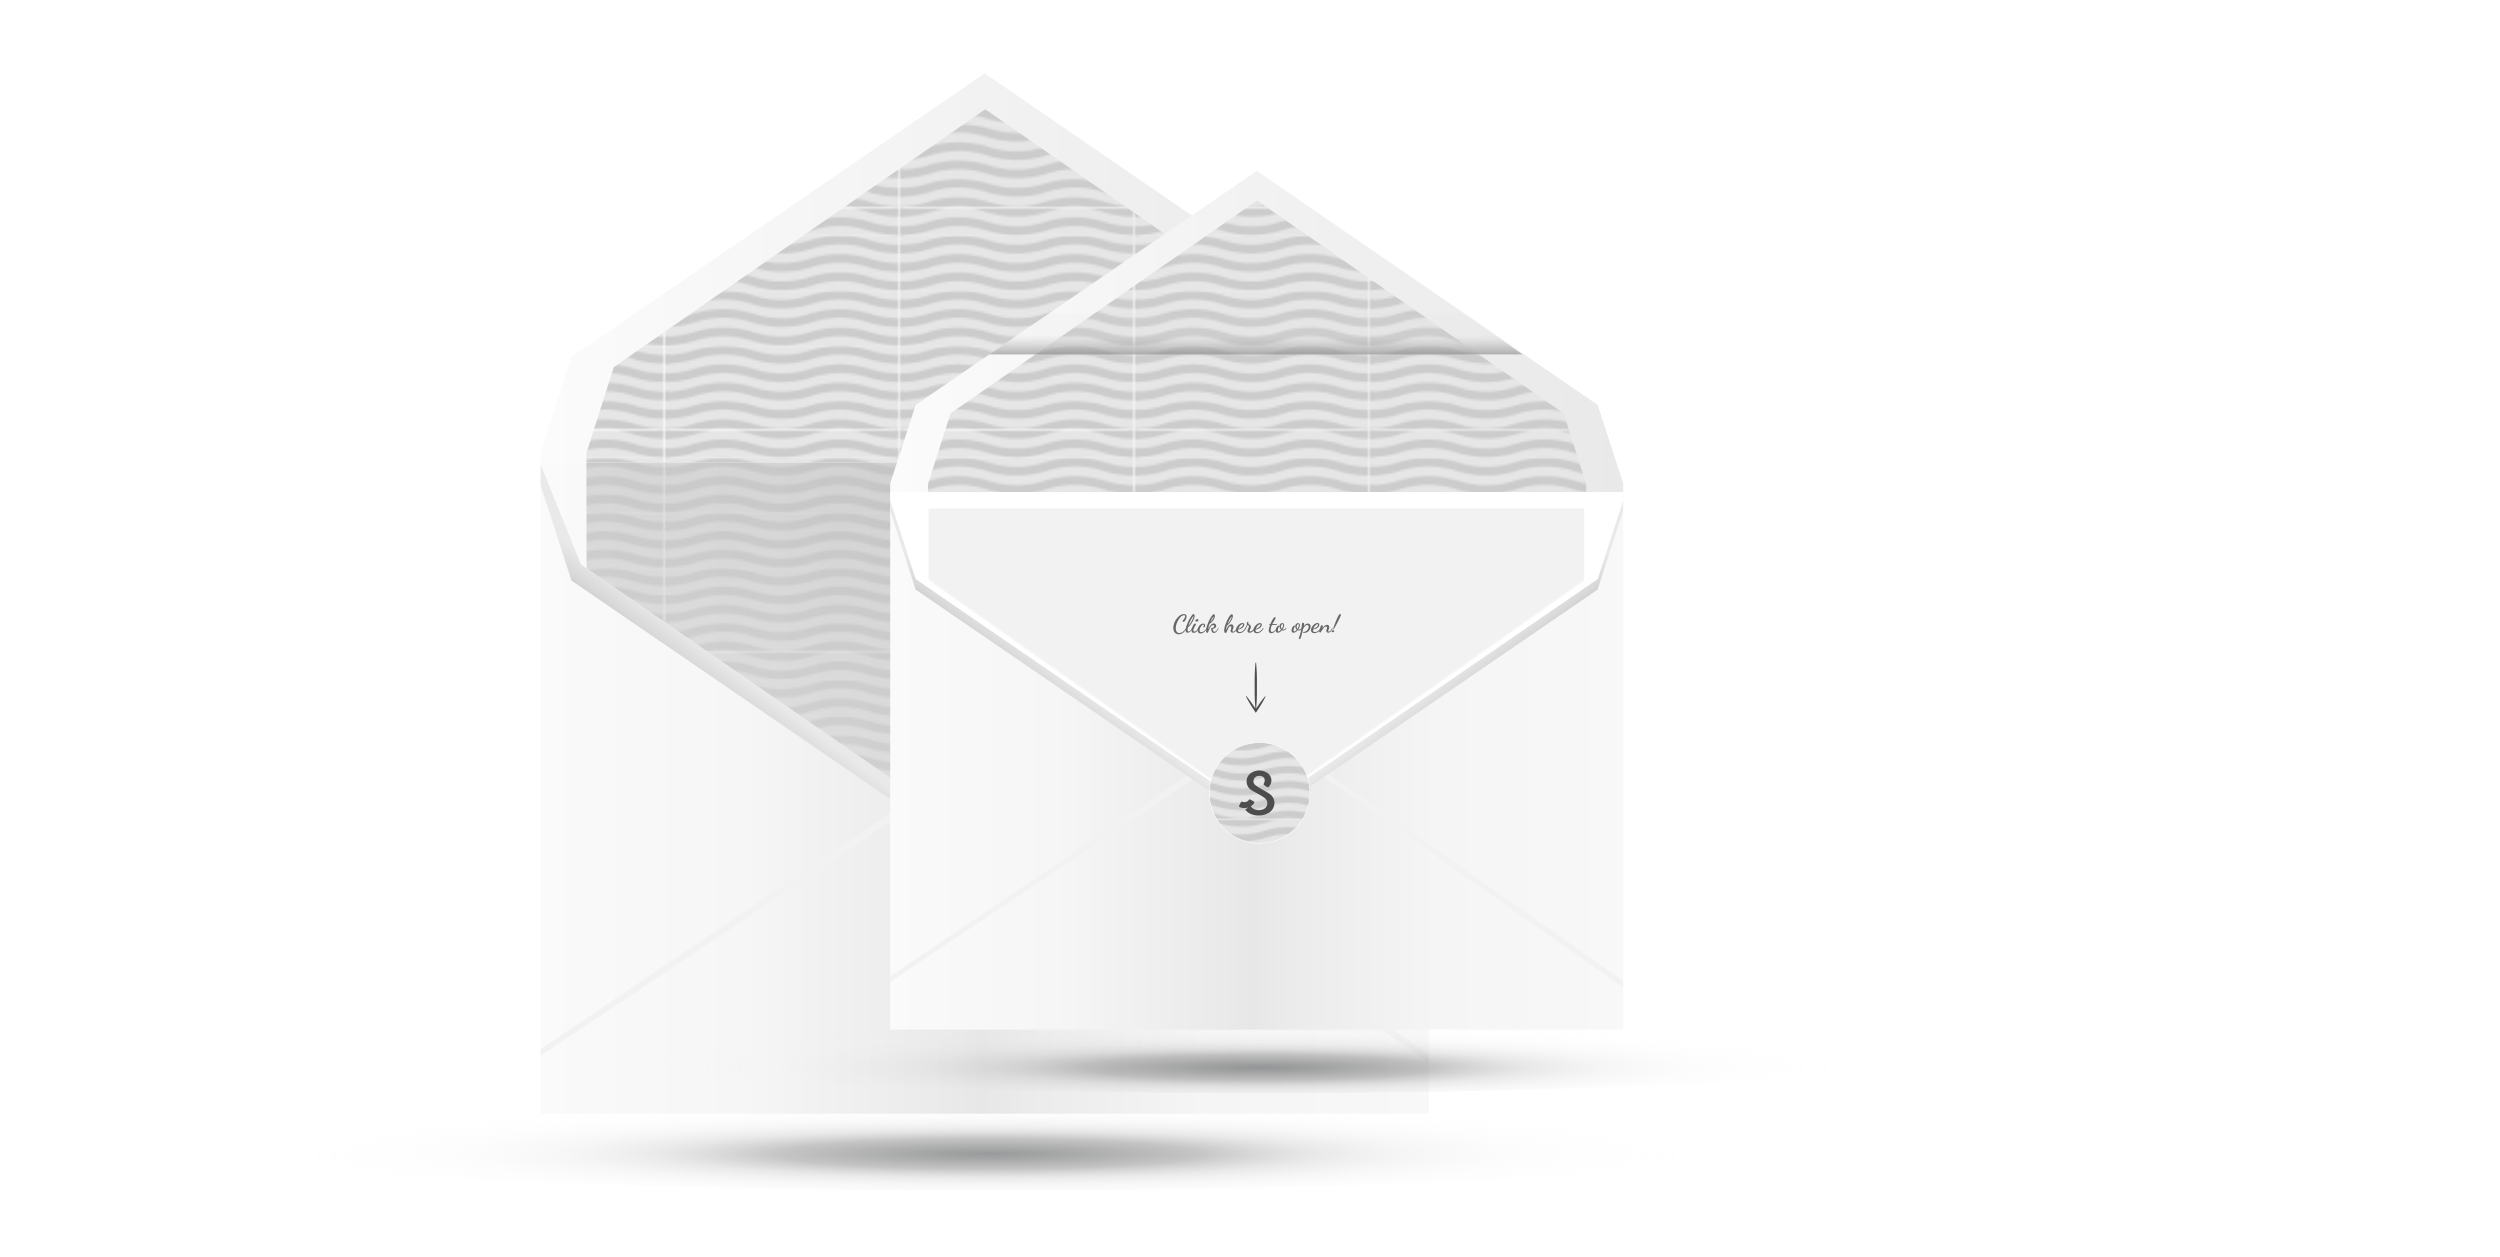 <svg xmlns="http://www.w3.org/2000/svg" xmlns:xlink="http://www.w3.org/1999/xlink" viewBox="0 0 1440 724">
    <defs>
        <filter id="drop-shadow-filter" x="-20%" y="-20%" width="140%" height="140%" filterUnits="objectBoundingBox"
                primitiveUnits="userSpaceOnUse" color-interpolation-filters="linearRGB">
            <feDropShadow id="filter-drop" stdDeviation="10 5" in="SourceGraphic" dx="0" dy="4" flood-color="#1F3646"
                          flood-opacity="0.1"
                          x="0%"
                          y="0%" width="100%" height="100%" result="dropShadow2"/>
        </filter>
        <clipPath id="clip-path">
            <rect width="109.13" height="103.21" fill="none"/>
        </clipPath>
        <radialGradient id="radial-gradient" cx="130.02" cy="4047.41" r="71.08"
                        gradientTransform="translate(-419.72 -1601.95) scale(7.61 0.56)" gradientUnits="userSpaceOnUse">
            <stop offset="0" stop-color="#131517"/>
            <stop offset="0.07" stop-color="#2e3031"/>
            <stop offset="0.21" stop-color="#737374"/>
            <stop offset="0.23" stop-color="#7d7d7d"/>
            <stop offset="0.26" stop-color="#8a8a8a" stop-opacity="0.9"/>
            <stop offset="0.35" stop-color="#aeaeae" stop-opacity="0.62"/>
            <stop offset="0.45" stop-color="#ccc" stop-opacity="0.4"/>
            <stop offset="0.56" stop-color="#e2e2e2" stop-opacity="0.22"/>
            <stop offset="0.68" stop-color="#f3f3f3" stop-opacity="0.1"/>
            <stop offset="0.81" stop-color="#fcfcfc" stop-opacity="0.02"/>
            <stop offset="1" stop-color="#fff" stop-opacity="0"/>
        </radialGradient>
        <linearGradient id="linear-gradient" x1="-0.24" y1="723.96" x2="0.68" y2="723.96"
                        gradientTransform="translate(443.36 -402521.2) scale(556.63)" gradientUnits="userSpaceOnUse">
            <stop offset="0" stop-color="#fafafa"/>
            <stop offset="0.23" stop-color="#f6f6f6"/>
            <stop offset="0.46" stop-color="#eaeaea"/>
            <stop offset="0.5" stop-color="#e7e7e7"/>
            <stop offset="0.55" stop-color="#ebebeb"/>
            <stop offset="0.75" stop-color="#f5f5f5"/>
            <stop offset="1" stop-color="#f8f8f8"/>
        </linearGradient>
        <linearGradient id="linear-gradient-2" x1="311.42" y1="154.29" x2="822.98" y2="154.29"
                        gradientUnits="userSpaceOnUse">
            <stop offset="0" stop-color="#fbfbfb"/>
            <stop offset="1" stop-color="#e9e9e9"/>
        </linearGradient>
        <pattern id="Unnamed_Pattern_2" data-name="Unnamed Pattern 2" width="109.12" height="103.21"
                 patternTransform="matrix(1.23, 0, 0, -1.23, 2412.7, 21097.93)" patternUnits="userSpaceOnUse"
                 viewBox="0 0 109.13 103.22">
            <rect width="109.13" height="103.21" fill="none"/>
            <g clip-path="url(#clip-path)">
                <path d="M218.25,6.71a46.64,46.64,0,0,0-13.64,2.13A46.7,46.7,0,0,1,191,11a46.7,46.7,0,0,1-13.64-2.13,44.74,44.74,0,0,0-27.28,0A46.7,46.7,0,0,1,136.41,11a46.64,46.64,0,0,1-13.64-2.13,46.77,46.77,0,0,0-13.64-2.13"
                      fill="none" stroke="#ccc" stroke-linecap="square" stroke-width="4"/>
                <path d="M218.25-1.89A46.64,46.64,0,0,0,204.61.24,46.7,46.7,0,0,1,191,2.37,46.7,46.7,0,0,1,177.33.24a44.74,44.74,0,0,0-27.28,0,46.7,46.7,0,0,1-13.64,2.13A46.64,46.64,0,0,1,122.77.24a46.77,46.77,0,0,0-13.64-2.13"
                      fill="none" stroke="#ccc" stroke-linecap="square" stroke-width="4"/>
                <rect y="-12.9" width="109.13" height="25.8" fill="#e6e6e6"/>
                <path d="M109.13,6.71A46.79,46.79,0,0,0,95.48,8.84,46.64,46.64,0,0,1,81.84,11,46.7,46.7,0,0,1,68.2,8.84,46.64,46.64,0,0,0,54.56,6.71,46.7,46.7,0,0,0,40.92,8.84,46.7,46.7,0,0,1,27.28,11,46.7,46.7,0,0,1,13.64,8.84,46.7,46.7,0,0,0,0,6.71"
                      fill="none" stroke="#ccc" stroke-linecap="square" stroke-width="4"/>
                <path d="M109.13-1.89A46.79,46.79,0,0,0,95.48.24,46.64,46.64,0,0,1,81.84,2.37,46.7,46.7,0,0,1,68.2.24,46.64,46.64,0,0,0,54.56-1.89,46.7,46.7,0,0,0,40.92.24,46.7,46.7,0,0,1,27.28,2.37,46.7,46.7,0,0,1,13.64.24,46.7,46.7,0,0,0,0-1.89"
                      fill="none" stroke="#ccc" stroke-linecap="square" stroke-width="4"/>
                <path d="M0,6.71A46.64,46.64,0,0,0-13.64,8.84,46.7,46.7,0,0,1-27.28,11,46.7,46.7,0,0,1-40.92,8.84,46.7,46.7,0,0,0-54.56,6.71,46.64,46.64,0,0,0-68.2,8.84,46.7,46.7,0,0,1-81.84,11,46.64,46.64,0,0,1-95.48,8.84a46.77,46.77,0,0,0-13.64-2.13"
                      fill="none" stroke="#ccc" stroke-linecap="square" stroke-width="4"/>
                <path d="M0-1.89A46.64,46.64,0,0,0-13.64.24,46.7,46.7,0,0,1-27.28,2.37,46.7,46.7,0,0,1-40.92.24,46.7,46.7,0,0,0-54.56-1.89,46.64,46.64,0,0,0-68.2.24,46.7,46.7,0,0,1-81.84,2.37,46.64,46.64,0,0,1-95.48.24a46.77,46.77,0,0,0-13.64-2.13"
                      fill="none" stroke="#ccc" stroke-linecap="square" stroke-width="4"/>
                <path d="M218.25,15.31a46.64,46.64,0,0,0-13.64,2.13A46.7,46.7,0,0,1,191,19.57a46.7,46.7,0,0,1-13.64-2.13,44.74,44.74,0,0,0-27.28,0,46.7,46.7,0,0,1-13.64,2.13,46.64,46.64,0,0,1-13.64-2.13,46.77,46.77,0,0,0-13.64-2.13"
                      fill="none" stroke="#ccc" stroke-linecap="square" stroke-width="4"/>
                <path d="M218.25,32.52a46.71,46.71,0,0,0-13.64,2.12A46.36,46.36,0,0,1,191,36.77a46.36,46.36,0,0,1-13.64-2.13,44.94,44.94,0,0,0-27.28,0,46.36,46.36,0,0,1-13.64,2.13,46.3,46.3,0,0,1-13.64-2.13,46.83,46.83,0,0,0-13.64-2.12"
                      fill="none" stroke="#ccc" stroke-linecap="square" stroke-width="4"/>
                <path d="M218.25,23.91A46.64,46.64,0,0,0,204.61,26,46.7,46.7,0,0,1,191,28.17,46.7,46.7,0,0,1,177.33,26a44.74,44.74,0,0,0-27.28,0,46.7,46.7,0,0,1-13.64,2.13A46.64,46.64,0,0,1,122.77,26a46.77,46.77,0,0,0-13.64-2.13"
                      fill="none" stroke="#ccc" stroke-linecap="square" stroke-width="4"/>
                <rect y="12.9" width="109.13" height="25.8" fill="#e6e6e6"/>
                <path d="M109.13,15.31a46.79,46.79,0,0,0-13.65,2.13,46.64,46.64,0,0,1-13.64,2.13A46.7,46.7,0,0,1,68.2,17.44a46.64,46.64,0,0,0-13.64-2.13,46.7,46.7,0,0,0-13.64,2.13,46.7,46.7,0,0,1-13.64,2.13,46.7,46.7,0,0,1-13.64-2.13A46.7,46.7,0,0,0,0,15.31"
                      fill="none" stroke="#ccc" stroke-linecap="square" stroke-width="4"/>
                <path d="M109.13,32.52a46.85,46.85,0,0,0-13.65,2.12,46.3,46.3,0,0,1-13.64,2.13A46.36,46.36,0,0,1,68.2,34.64a46.71,46.71,0,0,0-13.64-2.12,46.77,46.77,0,0,0-13.64,2.12,46.36,46.36,0,0,1-13.64,2.13,46.36,46.36,0,0,1-13.64-2.13A46.77,46.77,0,0,0,0,32.52"
                      fill="none" stroke="#ccc" stroke-linecap="square" stroke-width="4"/>
                <path d="M109.13,23.91A46.79,46.79,0,0,0,95.48,26a46.64,46.64,0,0,1-13.64,2.13A46.7,46.7,0,0,1,68.2,26a46.64,46.64,0,0,0-13.64-2.13A46.7,46.7,0,0,0,40.92,26a46.7,46.7,0,0,1-13.64,2.13A46.7,46.7,0,0,1,13.64,26,46.7,46.7,0,0,0,0,23.91"
                      fill="none" stroke="#ccc" stroke-linecap="square" stroke-width="4"/>
                <path d="M0,15.31a46.64,46.64,0,0,0-13.64,2.13,46.7,46.7,0,0,1-13.64,2.13,46.7,46.7,0,0,1-13.64-2.13,46.7,46.7,0,0,0-13.64-2.13A46.64,46.64,0,0,0-68.2,17.44a46.7,46.7,0,0,1-13.64,2.13,46.64,46.64,0,0,1-13.64-2.13,46.77,46.77,0,0,0-13.64-2.13"
                      fill="none" stroke="#ccc" stroke-linecap="square" stroke-width="4"/>
                <path d="M0,32.52a46.71,46.71,0,0,0-13.64,2.12,46.36,46.36,0,0,1-13.64,2.13,46.36,46.36,0,0,1-13.64-2.13,46.77,46.77,0,0,0-13.64-2.12A46.71,46.71,0,0,0-68.2,34.64a46.36,46.36,0,0,1-13.64,2.13,46.3,46.3,0,0,1-13.64-2.13,46.83,46.83,0,0,0-13.64-2.12"
                      fill="none" stroke="#ccc" stroke-linecap="square" stroke-width="4"/>
                <path d="M0,23.91A46.64,46.64,0,0,0-13.64,26a46.7,46.7,0,0,1-13.64,2.13A46.7,46.7,0,0,1-40.92,26a46.7,46.7,0,0,0-13.64-2.13A46.64,46.64,0,0,0-68.2,26a46.7,46.7,0,0,1-13.64,2.13A46.64,46.64,0,0,1-95.48,26a46.77,46.77,0,0,0-13.64-2.13"
                      fill="none" stroke="#ccc" stroke-linecap="square" stroke-width="4"/>
                <path d="M218.25,41.12a46.71,46.71,0,0,0-13.64,2.12A46.36,46.36,0,0,1,191,45.37a46.36,46.36,0,0,1-13.64-2.13,44.94,44.94,0,0,0-27.28,0,46.36,46.36,0,0,1-13.64,2.13,46.3,46.3,0,0,1-13.64-2.13,46.83,46.83,0,0,0-13.64-2.12"
                      fill="none" stroke="#ccc" stroke-linecap="square" stroke-width="4"/>
                <path d="M218.25,58.32a46.3,46.3,0,0,0-13.64,2.13,44.74,44.74,0,0,1-27.28,0,44.74,44.74,0,0,0-27.28,0,44.74,44.74,0,0,1-27.28,0,46.43,46.43,0,0,0-13.64-2.13"
                      fill="none" stroke="#ccc" stroke-linecap="square" stroke-width="4"/>
                <path d="M218.25,49.72a46.3,46.3,0,0,0-13.64,2.13,44.94,44.94,0,0,1-27.28,0,44.74,44.74,0,0,0-27.28,0,44.94,44.94,0,0,1-27.28,0,46.43,46.43,0,0,0-13.64-2.13"
                      fill="none" stroke="#ccc" stroke-linecap="square" stroke-width="4"/>
                <rect y="38.71" width="109.13" height="25.8" fill="#e6e6e6"/>
                <path d="M109.13,41.12a46.85,46.85,0,0,0-13.65,2.12,46.3,46.3,0,0,1-13.64,2.13A46.36,46.36,0,0,1,68.2,43.24a46.71,46.71,0,0,0-13.64-2.12,46.77,46.77,0,0,0-13.64,2.12,46.36,46.36,0,0,1-13.64,2.13,46.36,46.36,0,0,1-13.64-2.13A46.77,46.77,0,0,0,0,41.12"
                      fill="none" stroke="#ccc" stroke-linecap="square" stroke-width="4"/>
                <path d="M109.13,58.32a46.44,46.44,0,0,0-13.65,2.13,44.74,44.74,0,0,1-27.28,0,44.74,44.74,0,0,0-27.28,0,46.7,46.7,0,0,1-13.64,2.13,46.7,46.7,0,0,1-13.64-2.13A46.36,46.36,0,0,0,0,58.32"
                      fill="none" stroke="#ccc" stroke-linecap="square" stroke-width="4"/>
                <path d="M109.13,49.72a46.44,46.44,0,0,0-13.65,2.13,44.94,44.94,0,0,1-27.28,0,44.74,44.74,0,0,0-27.28,0A46.77,46.77,0,0,1,27.28,54a46.77,46.77,0,0,1-13.64-2.12A46.36,46.36,0,0,0,0,49.72"
                      fill="none" stroke="#ccc" stroke-linecap="square" stroke-width="4"/>
                <path d="M0,41.12a46.71,46.71,0,0,0-13.64,2.12,46.36,46.36,0,0,1-13.64,2.13,46.36,46.36,0,0,1-13.64-2.13,46.77,46.77,0,0,0-13.64-2.12A46.71,46.71,0,0,0-68.2,43.24a46.36,46.36,0,0,1-13.64,2.13,46.3,46.3,0,0,1-13.64-2.13,46.83,46.83,0,0,0-13.64-2.12"
                      fill="none" stroke="#ccc" stroke-linecap="square" stroke-width="4"/>
                <path d="M0,58.32a46.3,46.3,0,0,0-13.64,2.13,46.7,46.7,0,0,1-13.64,2.13,46.7,46.7,0,0,1-13.64-2.13,46.36,46.36,0,0,0-13.64-2.13A46.3,46.3,0,0,0-68.2,60.45a46.7,46.7,0,0,1-13.64,2.13,46.64,46.64,0,0,1-13.64-2.13,46.43,46.43,0,0,0-13.64-2.13"
                      fill="none" stroke="#ccc" stroke-linecap="square" stroke-width="4"/>
                <path d="M0,49.72a46.3,46.3,0,0,0-13.64,2.13A46.77,46.77,0,0,1-27.28,54a46.77,46.77,0,0,1-13.64-2.12,46.36,46.36,0,0,0-13.64-2.13A46.3,46.3,0,0,0-68.2,51.85,46.77,46.77,0,0,1-81.84,54a46.71,46.71,0,0,1-13.64-2.12,46.43,46.43,0,0,0-13.64-2.13"
                      fill="none" stroke="#ccc" stroke-linecap="square" stroke-width="4"/>
                <path d="M218.25,66.92a46.64,46.64,0,0,0-13.64,2.13,44.74,44.74,0,0,1-27.28,0,44.74,44.74,0,0,0-27.28,0,44.74,44.74,0,0,1-27.28,0,46.77,46.77,0,0,0-13.64-2.13"
                      fill="none" stroke="#ccc" stroke-linecap="square" stroke-width="4"/>
                <path d="M218.25,84.12a46.64,46.64,0,0,0-13.64,2.13,44.74,44.74,0,0,1-27.28,0,44.74,44.74,0,0,0-27.28,0,44.74,44.74,0,0,1-27.28,0,46.77,46.77,0,0,0-13.64-2.13"
                      fill="none" stroke="#ccc" stroke-linecap="square" stroke-width="4"/>
                <path d="M218.25,75.52a46.64,46.64,0,0,0-13.64,2.13,44.74,44.74,0,0,1-27.28,0,44.74,44.74,0,0,0-27.28,0,44.74,44.74,0,0,1-27.28,0,46.77,46.77,0,0,0-13.64-2.13"
                      fill="none" stroke="#ccc" stroke-linecap="square" stroke-width="4"/>
                <rect y="64.51" width="109.13" height="25.8" fill="#e6e6e6"/>
                <path d="M109.13,66.92a46.79,46.79,0,0,0-13.65,2.13,44.74,44.74,0,0,1-27.28,0,46.64,46.64,0,0,0-13.64-2.13,46.7,46.7,0,0,0-13.64,2.13,46.7,46.7,0,0,1-13.64,2.13,46.7,46.7,0,0,1-13.64-2.13A46.7,46.7,0,0,0,0,66.92"
                      fill="none" stroke="#ccc" stroke-linecap="square" stroke-width="4"/>
                <path d="M109.13,84.12a46.79,46.79,0,0,0-13.65,2.13,44.74,44.74,0,0,1-27.28,0,46.64,46.64,0,0,0-13.64-2.13,46.7,46.7,0,0,0-13.64,2.13,46.7,46.7,0,0,1-13.64,2.13,46.7,46.7,0,0,1-13.64-2.13A46.7,46.7,0,0,0,0,84.12"
                      fill="none" stroke="#ccc" stroke-linecap="square" stroke-width="4"/>
                <path d="M109.13,75.52a46.79,46.79,0,0,0-13.65,2.13,44.74,44.74,0,0,1-27.28,0,46.64,46.64,0,0,0-13.64-2.13,46.7,46.7,0,0,0-13.64,2.13,46.7,46.7,0,0,1-13.64,2.13,46.7,46.7,0,0,1-13.64-2.13A46.7,46.7,0,0,0,0,75.52"
                      fill="none" stroke="#ccc" stroke-linecap="square" stroke-width="4"/>
                <path d="M0,66.92a46.64,46.64,0,0,0-13.64,2.13,46.7,46.7,0,0,1-13.64,2.13,46.7,46.7,0,0,1-13.64-2.13,46.7,46.7,0,0,0-13.64-2.13A46.64,46.64,0,0,0-68.2,69.05a46.7,46.7,0,0,1-13.64,2.13,46.64,46.64,0,0,1-13.64-2.13,46.77,46.77,0,0,0-13.64-2.13"
                      fill="none" stroke="#ccc" stroke-linecap="square" stroke-width="4"/>
                <path d="M0,84.12a46.64,46.64,0,0,0-13.64,2.13,46.7,46.7,0,0,1-13.64,2.13,46.7,46.7,0,0,1-13.64-2.13,46.7,46.7,0,0,0-13.64-2.13A46.64,46.64,0,0,0-68.2,86.25a46.7,46.7,0,0,1-13.64,2.13,46.64,46.64,0,0,1-13.64-2.13,46.77,46.77,0,0,0-13.64-2.13"
                      fill="none" stroke="#ccc" stroke-linecap="square" stroke-width="4"/>
                <path d="M0,75.52a46.64,46.64,0,0,0-13.64,2.13,46.7,46.7,0,0,1-13.64,2.13,46.7,46.7,0,0,1-13.64-2.13,46.7,46.7,0,0,0-13.64-2.13A46.64,46.64,0,0,0-68.2,77.65a46.7,46.7,0,0,1-13.64,2.13,46.64,46.64,0,0,1-13.64-2.13,46.77,46.77,0,0,0-13.64-2.13"
                      fill="none" stroke="#ccc" stroke-linecap="square" stroke-width="4"/>
                <path d="M218.25,92.72a46.64,46.64,0,0,0-13.64,2.13,44.74,44.74,0,0,1-27.28,0,44.74,44.74,0,0,0-27.28,0,44.74,44.74,0,0,1-27.28,0,46.77,46.77,0,0,0-13.64-2.13"
                      fill="none" stroke="#ccc" stroke-linecap="square" stroke-width="4"/>
                <path d="M218.25,101.33a46.71,46.71,0,0,0-13.64,2.12,44.74,44.74,0,0,1-27.28,0,44.94,44.94,0,0,0-27.28,0,44.74,44.74,0,0,1-27.28,0,46.83,46.83,0,0,0-13.64-2.12"
                      fill="none" stroke="#ccc" stroke-linecap="square" stroke-width="4"/>
                <rect y="90.31" width="109.13" height="25.8" fill="#e6e6e6"/>
                <path d="M109.13,92.72a46.79,46.79,0,0,0-13.65,2.13,44.74,44.74,0,0,1-27.28,0,46.64,46.64,0,0,0-13.64-2.13,46.7,46.7,0,0,0-13.64,2.13A46.7,46.7,0,0,1,27.28,97a46.7,46.7,0,0,1-13.64-2.13A46.7,46.7,0,0,0,0,92.72"
                      fill="none" stroke="#ccc" stroke-linecap="square" stroke-width="4"/>
                <path d="M109.13,101.33a46.85,46.85,0,0,0-13.65,2.12,44.74,44.74,0,0,1-27.28,0,46.71,46.71,0,0,0-13.64-2.12,46.77,46.77,0,0,0-13.64,2.12,46.36,46.36,0,0,1-13.64,2.13,46.36,46.36,0,0,1-13.64-2.13A46.77,46.77,0,0,0,0,101.33"
                      fill="none" stroke="#ccc" stroke-linecap="square" stroke-width="4"/>
                <path d="M0,92.72a46.64,46.64,0,0,0-13.64,2.13A46.7,46.7,0,0,1-27.28,97a46.7,46.7,0,0,1-13.64-2.13,46.7,46.7,0,0,0-13.64-2.13A46.64,46.64,0,0,0-68.2,94.85,46.7,46.7,0,0,1-81.84,97a46.64,46.64,0,0,1-13.64-2.13,46.77,46.77,0,0,0-13.64-2.13"
                      fill="none" stroke="#ccc" stroke-linecap="square" stroke-width="4"/>
                <path d="M0,101.33a46.71,46.71,0,0,0-13.64,2.12,46.36,46.36,0,0,1-13.64,2.13,46.36,46.36,0,0,1-13.64-2.13,46.77,46.77,0,0,0-13.64-2.12,46.71,46.71,0,0,0-13.64,2.12,46.36,46.36,0,0,1-13.64,2.13,46.3,46.3,0,0,1-13.64-2.13,46.83,46.83,0,0,0-13.64-2.12"
                      fill="none" stroke="#ccc" stroke-linecap="square" stroke-width="4"/>
            </g>
        </pattern>
        <linearGradient id="linear-gradient-3" x1="568.45" y1="176.89" x2="564.33" y2="690.67"
                        gradientUnits="userSpaceOnUse">
            <stop offset="0"/>
            <stop offset="0.1" stop-color="#111"/>
            <stop offset="0.29" stop-color="#3e3e3e"/>
            <stop offset="0.56" stop-color="#878787"/>
            <stop offset="0.89" stop-color="#e9e9e9"/>
        </linearGradient>
        <linearGradient id="linear-gradient-4" x1="391.15" y1="446.21" x2="431.68" y2="392.64"
                        gradientUnits="userSpaceOnUse">
            <stop offset="0" stop-color="#666665"/>
            <stop offset="0.02" stop-color="#6a6a69"/>
            <stop offset="0.49" stop-color="#aeaeae"/>
            <stop offset="0.83" stop-color="#d9d9d9"/>
            <stop offset="1" stop-color="#e9e9e9"/>
        </linearGradient>
        <linearGradient id="linear-gradient-5" x1="463.34" y1="446.21" x2="503.86" y2="392.64"
                        gradientTransform="matrix(-1, 0, 0, 1, 1206.47, 0)" xlink:href="#linear-gradient-4"/>
        <radialGradient id="radial-gradient-2" cx="150.54" cy="3958.67" r="58.67" xlink:href="#radial-gradient"/>
        <linearGradient id="linear-gradient-6" x1="0.12" y1="723.93" x2="0.88" y2="723.93"
                        xlink:href="#linear-gradient"/>
        <linearGradient id="linear-gradient-7" x1="512.75" y1="190.91" x2="934.98" y2="190.91"
                        xlink:href="#linear-gradient-2"/>
        <linearGradient id="linear-gradient-8" x1="724.89" y1="209.57" x2="721.49" y2="633.63"
                        xlink:href="#linear-gradient-3"/>
        <linearGradient id="linear-gradient-9" x1="578.55" y1="431.86" x2="612" y2="387.64"
                        xlink:href="#linear-gradient-4"/>
        <linearGradient id="linear-gradient-10" x1="337.4" y1="431.86" x2="370.85" y2="387.64"
                        gradientTransform="matrix(-1, 0, 0, 1, 1206.47, 0)" xlink:href="#linear-gradient-4"/>
        <linearGradient id="linear-gradient-11" x1="723.43" y1="218.82" x2="723.43" y2="192.71"
                        gradientUnits="userSpaceOnUse">
            <stop offset="0" stop-color="#3c3c3b"/>
            <stop offset="0.32" stop-color="#585858" stop-opacity="0.84"/>
            <stop offset="0.77" stop-color="#a8a8a7" stop-opacity="0.39"/>
            <stop offset="1" stop-color="#dcdcdc" stop-opacity="0.1"/>
        </linearGradient>
        <mask id="mask" x="516.34" y="28.7" width="414.99" height="524.4" maskUnits="userSpaceOnUse">
            <polygon id="paper-mask"
                     points="723.68 467.26 915.43 332.2 931.33 28.7 516.34 28.7 531.91 331.93 723.68 467.26"
                     fill="#fff"/>
        </mask>
        <pattern id="Unnamed_Pattern_2-9" data-name="Unnamed Pattern 2" width="109.12" height="103.21"
                 patternTransform="matrix(1, 0, 0, -1, 3300.37, 17215.36)" patternUnits="userSpaceOnUse"
                 viewBox="0 0 109.13 103.22">
            <rect width="109.13" height="103.21" fill="none"/>
            <g clip-path="url(#clip-path)">
                <path d="M218.25,6.71a46.64,46.64,0,0,0-13.64,2.13A46.7,46.7,0,0,1,191,11a46.7,46.7,0,0,1-13.64-2.13,44.74,44.74,0,0,0-27.28,0A46.7,46.7,0,0,1,136.41,11a46.64,46.64,0,0,1-13.64-2.13,46.77,46.77,0,0,0-13.64-2.13"
                      fill="none" stroke="#ccc" stroke-linecap="square" stroke-width="4"/>
                <path d="M218.25-1.89A46.64,46.64,0,0,0,204.61.24,46.7,46.7,0,0,1,191,2.37,46.7,46.7,0,0,1,177.33.24a44.74,44.74,0,0,0-27.28,0,46.7,46.7,0,0,1-13.64,2.13A46.64,46.64,0,0,1,122.77.24a46.77,46.77,0,0,0-13.64-2.13"
                      fill="none" stroke="#ccc" stroke-linecap="square" stroke-width="4"/>
                <rect y="-12.9" width="109.13" height="25.8" fill="#e6e6e6"/>
                <path d="M109.13,6.71A46.79,46.79,0,0,0,95.48,8.84,46.64,46.64,0,0,1,81.84,11,46.7,46.7,0,0,1,68.2,8.84,46.64,46.64,0,0,0,54.56,6.71,46.7,46.7,0,0,0,40.92,8.84,46.7,46.7,0,0,1,27.28,11,46.7,46.7,0,0,1,13.64,8.84,46.7,46.7,0,0,0,0,6.71"
                      fill="none" stroke="#ccc" stroke-linecap="square" stroke-width="4"/>
                <path d="M109.13-1.89A46.79,46.79,0,0,0,95.48.24,46.64,46.64,0,0,1,81.84,2.37,46.7,46.7,0,0,1,68.2.24,46.64,46.64,0,0,0,54.56-1.89,46.7,46.7,0,0,0,40.92.24,46.7,46.7,0,0,1,27.28,2.37,46.7,46.7,0,0,1,13.64.24,46.7,46.7,0,0,0,0-1.89"
                      fill="none" stroke="#ccc" stroke-linecap="square" stroke-width="4"/>
                <path d="M0,6.71A46.64,46.64,0,0,0-13.64,8.84,46.7,46.7,0,0,1-27.28,11,46.7,46.7,0,0,1-40.92,8.84,46.7,46.7,0,0,0-54.56,6.71,46.64,46.64,0,0,0-68.2,8.84,46.7,46.7,0,0,1-81.84,11,46.64,46.64,0,0,1-95.48,8.84a46.77,46.77,0,0,0-13.64-2.13"
                      fill="none" stroke="#ccc" stroke-linecap="square" stroke-width="4"/>
                <path d="M0-1.89A46.64,46.64,0,0,0-13.64.24,46.7,46.7,0,0,1-27.28,2.37,46.7,46.7,0,0,1-40.92.24,46.7,46.7,0,0,0-54.56-1.89,46.64,46.64,0,0,0-68.2.24,46.7,46.7,0,0,1-81.84,2.37,46.64,46.64,0,0,1-95.48.24a46.77,46.77,0,0,0-13.64-2.13"
                      fill="none" stroke="#ccc" stroke-linecap="square" stroke-width="4"/>
                <path d="M218.25,15.31a46.64,46.64,0,0,0-13.64,2.13A46.7,46.7,0,0,1,191,19.57a46.7,46.7,0,0,1-13.64-2.13,44.74,44.74,0,0,0-27.28,0,46.7,46.7,0,0,1-13.64,2.13,46.64,46.64,0,0,1-13.64-2.13,46.77,46.77,0,0,0-13.64-2.13"
                      fill="none" stroke="#ccc" stroke-linecap="square" stroke-width="4"/>
                <path d="M218.25,32.52a46.71,46.71,0,0,0-13.64,2.12A46.36,46.36,0,0,1,191,36.77a46.36,46.36,0,0,1-13.64-2.13,44.94,44.94,0,0,0-27.28,0,46.36,46.36,0,0,1-13.64,2.13,46.3,46.3,0,0,1-13.64-2.13,46.83,46.83,0,0,0-13.64-2.12"
                      fill="none" stroke="#ccc" stroke-linecap="square" stroke-width="4"/>
                <path d="M218.25,23.91A46.64,46.64,0,0,0,204.61,26,46.7,46.7,0,0,1,191,28.17,46.7,46.7,0,0,1,177.33,26a44.74,44.74,0,0,0-27.28,0,46.7,46.7,0,0,1-13.64,2.13A46.64,46.64,0,0,1,122.77,26a46.77,46.77,0,0,0-13.64-2.13"
                      fill="none" stroke="#ccc" stroke-linecap="square" stroke-width="4"/>
                <rect y="12.9" width="109.13" height="25.8" fill="#e6e6e6"/>
                <path d="M109.13,15.31a46.79,46.79,0,0,0-13.65,2.13,46.64,46.64,0,0,1-13.64,2.13A46.7,46.7,0,0,1,68.2,17.44a46.64,46.64,0,0,0-13.64-2.13,46.7,46.7,0,0,0-13.64,2.13,46.7,46.7,0,0,1-13.64,2.13,46.7,46.7,0,0,1-13.64-2.13A46.7,46.7,0,0,0,0,15.31"
                      fill="none" stroke="#ccc" stroke-linecap="square" stroke-width="4"/>
                <path d="M109.13,32.52a46.85,46.85,0,0,0-13.65,2.12,46.3,46.3,0,0,1-13.64,2.13A46.36,46.36,0,0,1,68.2,34.64a46.71,46.71,0,0,0-13.64-2.12,46.77,46.77,0,0,0-13.64,2.12,46.36,46.36,0,0,1-13.64,2.13,46.36,46.36,0,0,1-13.64-2.13A46.77,46.77,0,0,0,0,32.52"
                      fill="none" stroke="#ccc" stroke-linecap="square" stroke-width="4"/>
                <path d="M109.13,23.91A46.79,46.79,0,0,0,95.48,26a46.64,46.64,0,0,1-13.64,2.13A46.7,46.7,0,0,1,68.2,26a46.64,46.64,0,0,0-13.64-2.13A46.7,46.7,0,0,0,40.92,26a46.7,46.7,0,0,1-13.64,2.13A46.7,46.7,0,0,1,13.64,26,46.7,46.7,0,0,0,0,23.91"
                      fill="none" stroke="#ccc" stroke-linecap="square" stroke-width="4"/>
                <path d="M0,15.31a46.64,46.64,0,0,0-13.64,2.13,46.7,46.7,0,0,1-13.64,2.13,46.7,46.7,0,0,1-13.64-2.13,46.7,46.7,0,0,0-13.64-2.13A46.64,46.64,0,0,0-68.2,17.44a46.7,46.7,0,0,1-13.64,2.13,46.64,46.64,0,0,1-13.64-2.13,46.77,46.77,0,0,0-13.64-2.13"
                      fill="none" stroke="#ccc" stroke-linecap="square" stroke-width="4"/>
                <path d="M0,32.52a46.71,46.71,0,0,0-13.64,2.12,46.36,46.36,0,0,1-13.64,2.13,46.36,46.36,0,0,1-13.64-2.13,46.77,46.77,0,0,0-13.64-2.12A46.71,46.71,0,0,0-68.2,34.64a46.36,46.36,0,0,1-13.64,2.13,46.3,46.3,0,0,1-13.64-2.13,46.83,46.83,0,0,0-13.64-2.12"
                      fill="none" stroke="#ccc" stroke-linecap="square" stroke-width="4"/>
                <path d="M0,23.91A46.64,46.64,0,0,0-13.64,26a46.7,46.7,0,0,1-13.64,2.13A46.7,46.7,0,0,1-40.92,26a46.7,46.7,0,0,0-13.64-2.13A46.64,46.64,0,0,0-68.2,26a46.7,46.7,0,0,1-13.64,2.13A46.64,46.64,0,0,1-95.48,26a46.77,46.77,0,0,0-13.64-2.13"
                      fill="none" stroke="#ccc" stroke-linecap="square" stroke-width="4"/>
                <path d="M218.25,41.12a46.71,46.71,0,0,0-13.64,2.12A46.36,46.36,0,0,1,191,45.37a46.36,46.36,0,0,1-13.64-2.13,44.94,44.94,0,0,0-27.28,0,46.36,46.36,0,0,1-13.64,2.13,46.3,46.3,0,0,1-13.64-2.13,46.83,46.83,0,0,0-13.64-2.12"
                      fill="none" stroke="#ccc" stroke-linecap="square" stroke-width="4"/>
                <path d="M218.25,58.32a46.3,46.3,0,0,0-13.64,2.13,44.74,44.74,0,0,1-27.28,0,44.74,44.74,0,0,0-27.28,0,44.74,44.74,0,0,1-27.28,0,46.43,46.43,0,0,0-13.64-2.13"
                      fill="none" stroke="#ccc" stroke-linecap="square" stroke-width="4"/>
                <path d="M218.25,49.72a46.3,46.3,0,0,0-13.64,2.13,44.94,44.94,0,0,1-27.28,0,44.74,44.74,0,0,0-27.28,0,44.94,44.94,0,0,1-27.28,0,46.43,46.43,0,0,0-13.64-2.13"
                      fill="none" stroke="#ccc" stroke-linecap="square" stroke-width="4"/>
                <rect y="38.71" width="109.13" height="25.8" fill="#e6e6e6"/>
                <path d="M109.13,41.12a46.85,46.85,0,0,0-13.65,2.12,46.3,46.3,0,0,1-13.64,2.13A46.36,46.36,0,0,1,68.2,43.24a46.71,46.71,0,0,0-13.64-2.12,46.77,46.77,0,0,0-13.64,2.12,46.36,46.36,0,0,1-13.64,2.13,46.36,46.36,0,0,1-13.64-2.13A46.77,46.77,0,0,0,0,41.12"
                      fill="none" stroke="#ccc" stroke-linecap="square" stroke-width="4"/>
                <path d="M109.13,58.32a46.44,46.44,0,0,0-13.65,2.13,44.74,44.74,0,0,1-27.28,0,44.74,44.74,0,0,0-27.28,0,46.7,46.7,0,0,1-13.64,2.13,46.7,46.7,0,0,1-13.64-2.13A46.36,46.36,0,0,0,0,58.32"
                      fill="none" stroke="#ccc" stroke-linecap="square" stroke-width="4"/>
                <path d="M109.13,49.72a46.44,46.44,0,0,0-13.65,2.13,44.94,44.94,0,0,1-27.28,0,44.74,44.74,0,0,0-27.28,0A46.77,46.77,0,0,1,27.28,54a46.77,46.77,0,0,1-13.64-2.12A46.36,46.36,0,0,0,0,49.72"
                      fill="none" stroke="#ccc" stroke-linecap="square" stroke-width="4"/>
                <path d="M0,41.12a46.71,46.71,0,0,0-13.64,2.12,46.36,46.36,0,0,1-13.64,2.13,46.36,46.36,0,0,1-13.64-2.13,46.77,46.77,0,0,0-13.64-2.12A46.71,46.71,0,0,0-68.2,43.24a46.36,46.36,0,0,1-13.64,2.13,46.3,46.3,0,0,1-13.64-2.13,46.83,46.83,0,0,0-13.64-2.12"
                      fill="none" stroke="#ccc" stroke-linecap="square" stroke-width="4"/>
                <path d="M0,58.32a46.3,46.3,0,0,0-13.64,2.13,46.7,46.7,0,0,1-13.64,2.13,46.7,46.7,0,0,1-13.64-2.13,46.36,46.36,0,0,0-13.64-2.13A46.3,46.3,0,0,0-68.2,60.45a46.7,46.7,0,0,1-13.64,2.13,46.64,46.64,0,0,1-13.64-2.13,46.43,46.43,0,0,0-13.64-2.13"
                      fill="none" stroke="#ccc" stroke-linecap="square" stroke-width="4"/>
                <path d="M0,49.72a46.3,46.3,0,0,0-13.64,2.13A46.77,46.77,0,0,1-27.28,54a46.77,46.77,0,0,1-13.64-2.12,46.36,46.36,0,0,0-13.64-2.13A46.3,46.3,0,0,0-68.2,51.85,46.77,46.77,0,0,1-81.84,54a46.71,46.71,0,0,1-13.64-2.12,46.43,46.43,0,0,0-13.64-2.13"
                      fill="none" stroke="#ccc" stroke-linecap="square" stroke-width="4"/>
                <path d="M218.25,66.92a46.64,46.64,0,0,0-13.64,2.13,44.74,44.74,0,0,1-27.28,0,44.74,44.74,0,0,0-27.28,0,44.74,44.74,0,0,1-27.28,0,46.77,46.77,0,0,0-13.64-2.13"
                      fill="none" stroke="#ccc" stroke-linecap="square" stroke-width="4"/>
                <path d="M218.25,84.12a46.64,46.64,0,0,0-13.64,2.13,44.74,44.74,0,0,1-27.28,0,44.74,44.74,0,0,0-27.28,0,44.74,44.74,0,0,1-27.28,0,46.77,46.77,0,0,0-13.64-2.13"
                      fill="none" stroke="#ccc" stroke-linecap="square" stroke-width="4"/>
                <path d="M218.25,75.52a46.64,46.64,0,0,0-13.64,2.13,44.74,44.74,0,0,1-27.28,0,44.74,44.74,0,0,0-27.28,0,44.74,44.74,0,0,1-27.28,0,46.77,46.77,0,0,0-13.64-2.13"
                      fill="none" stroke="#ccc" stroke-linecap="square" stroke-width="4"/>
                <rect y="64.51" width="109.13" height="25.8" fill="#e6e6e6"/>
                <path d="M109.13,66.92a46.79,46.79,0,0,0-13.65,2.13,44.74,44.74,0,0,1-27.28,0,46.64,46.64,0,0,0-13.64-2.13,46.7,46.7,0,0,0-13.64,2.13,46.7,46.7,0,0,1-13.64,2.13,46.7,46.7,0,0,1-13.64-2.13A46.7,46.7,0,0,0,0,66.92"
                      fill="none" stroke="#ccc" stroke-linecap="square" stroke-width="4"/>
                <path d="M109.13,84.12a46.79,46.79,0,0,0-13.65,2.13,44.74,44.74,0,0,1-27.28,0,46.64,46.64,0,0,0-13.64-2.13,46.7,46.7,0,0,0-13.64,2.13,46.7,46.7,0,0,1-13.64,2.13,46.7,46.7,0,0,1-13.64-2.13A46.7,46.7,0,0,0,0,84.12"
                      fill="none" stroke="#ccc" stroke-linecap="square" stroke-width="4"/>
                <path d="M109.13,75.52a46.79,46.79,0,0,0-13.65,2.13,44.74,44.74,0,0,1-27.28,0,46.64,46.64,0,0,0-13.64-2.13,46.7,46.7,0,0,0-13.64,2.13,46.7,46.7,0,0,1-13.64,2.13,46.7,46.7,0,0,1-13.64-2.13A46.7,46.7,0,0,0,0,75.52"
                      fill="none" stroke="#ccc" stroke-linecap="square" stroke-width="4"/>
                <path d="M0,66.92a46.64,46.64,0,0,0-13.64,2.13,46.7,46.7,0,0,1-13.64,2.13,46.7,46.7,0,0,1-13.64-2.13,46.7,46.7,0,0,0-13.64-2.13A46.64,46.64,0,0,0-68.2,69.05a46.7,46.7,0,0,1-13.64,2.13,46.64,46.64,0,0,1-13.64-2.13,46.77,46.77,0,0,0-13.64-2.13"
                      fill="none" stroke="#ccc" stroke-linecap="square" stroke-width="4"/>
                <path d="M0,84.12a46.64,46.64,0,0,0-13.64,2.13,46.7,46.7,0,0,1-13.64,2.13,46.7,46.7,0,0,1-13.64-2.13,46.7,46.7,0,0,0-13.64-2.13A46.64,46.64,0,0,0-68.2,86.25a46.7,46.7,0,0,1-13.64,2.13,46.64,46.64,0,0,1-13.64-2.13,46.77,46.77,0,0,0-13.64-2.13"
                      fill="none" stroke="#ccc" stroke-linecap="square" stroke-width="4"/>
                <path d="M0,75.52a46.64,46.64,0,0,0-13.64,2.13,46.7,46.7,0,0,1-13.64,2.13,46.7,46.7,0,0,1-13.64-2.13,46.7,46.7,0,0,0-13.64-2.13A46.64,46.64,0,0,0-68.2,77.65a46.7,46.7,0,0,1-13.64,2.13,46.64,46.64,0,0,1-13.64-2.13,46.77,46.77,0,0,0-13.64-2.13"
                      fill="none" stroke="#ccc" stroke-linecap="square" stroke-width="4"/>
                <path d="M218.25,92.72a46.64,46.64,0,0,0-13.64,2.13,44.74,44.74,0,0,1-27.28,0,44.74,44.74,0,0,0-27.28,0,44.74,44.74,0,0,1-27.28,0,46.77,46.77,0,0,0-13.64-2.13"
                      fill="none" stroke="#ccc" stroke-linecap="square" stroke-width="4"/>
                <path d="M218.25,101.33a46.71,46.71,0,0,0-13.64,2.12,44.74,44.74,0,0,1-27.28,0,44.94,44.94,0,0,0-27.28,0,44.74,44.74,0,0,1-27.28,0,46.83,46.83,0,0,0-13.64-2.12"
                      fill="none" stroke="#ccc" stroke-linecap="square" stroke-width="4"/>
                <rect y="90.31" width="109.13" height="25.8" fill="#e6e6e6"/>
                <path d="M109.13,92.72a46.79,46.79,0,0,0-13.65,2.13,44.74,44.74,0,0,1-27.28,0,46.64,46.64,0,0,0-13.64-2.13,46.7,46.7,0,0,0-13.64,2.13A46.7,46.7,0,0,1,27.28,97a46.7,46.7,0,0,1-13.64-2.13A46.7,46.7,0,0,0,0,92.72"
                      fill="none" stroke="#ccc" stroke-linecap="square" stroke-width="4"/>
                <path d="M109.13,101.33a46.85,46.85,0,0,0-13.65,2.12,44.74,44.74,0,0,1-27.28,0,46.71,46.71,0,0,0-13.64-2.12,46.77,46.77,0,0,0-13.64,2.12,46.36,46.36,0,0,1-13.64,2.13,46.36,46.36,0,0,1-13.64-2.13A46.77,46.77,0,0,0,0,101.33"
                      fill="none" stroke="#ccc" stroke-linecap="square" stroke-width="4"/>
                <path d="M0,92.72a46.64,46.64,0,0,0-13.64,2.13A46.7,46.7,0,0,1-27.28,97a46.7,46.7,0,0,1-13.64-2.13,46.7,46.7,0,0,0-13.64-2.13A46.64,46.64,0,0,0-68.2,94.85,46.7,46.7,0,0,1-81.84,97a46.64,46.64,0,0,1-13.64-2.13,46.77,46.77,0,0,0-13.64-2.13"
                      fill="none" stroke="#ccc" stroke-linecap="square" stroke-width="4"/>
                <path d="M0,101.33a46.71,46.71,0,0,0-13.64,2.12,46.36,46.36,0,0,1-13.64,2.13,46.36,46.36,0,0,1-13.64-2.13,46.77,46.77,0,0,0-13.64-2.12,46.71,46.71,0,0,0-13.64,2.12,46.36,46.36,0,0,1-13.64,2.13,46.3,46.3,0,0,1-13.64-2.13,46.83,46.83,0,0,0-13.64-2.12"
                      fill="none" stroke="#ccc" stroke-linecap="square" stroke-width="4"/>
            </g>
        </pattern>
    </defs>
    <title>envelope</title>
    <g style="isolation:isolate">
        <g id="Layer_2" data-name="Layer 2">
            <g id="animation">
                <g id="envelope-half">
                    <path id="_7" data-name="7"
                          d="M1110.79,646.36c0,21.81-242.2,39.48-541,39.48s-541-17.67-541-39.48,242.2-39.49,541-39.49S1110.79,624.55,1110.79,646.36Z"
                          opacity="0.43" fill="url(#radial-gradient)" style="mix-blend-mode:multiply"/>
                    <rect id="_6" data-name="6" x="311.42" y="266.35" width="511.56" height="375.17"
                          fill="url(#linear-gradient)"/>
                    <g id="_5" data-name="5">
                        <polygon id="accent-left"
                                 points="518.82 464.35 522.56 466.92 311.33 608.24 311.33 604.33 518.82 464.35"
                                 fill="#f2f2f2"/>
                        <polygon id="accent-right"
                                 points="617.3 463.1 613.99 465.37 822.85 612.15 822.85 607.32 617.3 463.1"
                                 fill="#f2f2f2"/>
                    </g>
                    <polygon id="_4" data-name="4"
                             points="566.47 42.74 329.2 205.57 311.42 260.42 311.42 266.35 822.98 266.35 822.98 260.42 805.16 205.57 567.94 42.74 567.18 42.24 566.47 42.74"
                             fill="url(#linear-gradient-2)"/>
                    <g id="_3" data-name="3" opacity="0.6">
                        <polygon
                                points="797.18 326.9 797.18 266.36 337.8 266.36 337.87 327.44 567.14 485.53 797.18 326.9"
                                fill="url(#Unnamed_Pattern_2)"/>
                        <polygon
                                points="797.18 326.9 797.18 266.36 337.8 266.36 337.87 327.44 567.14 485.53 797.18 326.9"
                                opacity="0.2" fill="url(#linear-gradient-3)"/>
                    </g>
                    <g id="_2" data-name="2">
                        <polygon
                                points="311.42 279.54 329.2 334.43 567.14 497.47 567.14 497.47 567.14 485.53 334.67 325.19 311.42 267.69 311.42 279.54"
                                fill="url(#linear-gradient-4)"/>
                        <polygon
                                points="822.86 279.54 805.08 334.43 567.14 497.47 567.14 497.47 567.14 485.53 799.61 325.19 822.86 267.69 822.86 279.54"
                                fill="url(#linear-gradient-5)"/>
                    </g>
                    <polygon id="_1" data-name="1"
                             points="797.21 260.98 781.4 211.43 568.25 63.45 567.57 62.99 567.49 63.05 567.41 62.99 566.73 63.45 353.58 211.43 337.77 260.98 337.8 266.33 567.49 266.33 797.18 266.33 797.21 260.98"
                             fill="url(#Unnamed_Pattern_2)"/>
                </g>
                <path id="bottom-shadow"
                      d="M1172.54,597.06c0,18-199.92,32.59-446.52,32.59s-446.51-14.59-446.51-32.59S479.42,564.47,726,564.47,1172.54,579.06,1172.54,597.06Z"
                      opacity="0.43" fill="url(#radial-gradient-2)" style="mix-blend-mode:multiply"/>
                <rect id="body" x="512.75" y="283.4" width="422.24" height="309.66" fill="url(#linear-gradient-6)"/>
                <g id="accents">
                    <polygon id="accent-left-2" data-name="accent-left"
                             points="683.93 446.84 687.02 448.95 512.66 565.6 512.66 562.38 683.93 446.84"
                             fill="#f2f2f2"/>
                    <polygon id="accent-right-2" data-name="accent-right"
                             points="765.22 445.8 762.48 447.67 934.88 568.83 934.88 564.84 765.22 445.8"
                             fill="#f2f2f2"/>
                </g>
                <polygon id="opened-top"
                         points="723.26 98.84 527.42 233.24 512.75 278.51 512.75 283.4 934.98 283.4 934.98 278.51 920.27 233.24 724.47 98.84 723.85 98.43 723.26 98.84"
                         fill="url(#linear-gradient-7)"/>
                <g id="pattern-bottom" opacity="0.6">
                    <polygon
                            points="913.69 333.39 913.69 283.41 534.51 283.41 534.58 333.83 723.81 464.32 913.69 333.39"
                            fill="url(#Unnamed_Pattern_2)"/>
                    <polygon
                            points="913.69 333.39 913.69 283.41 534.51 283.41 534.58 333.83 723.81 464.32 913.69 333.39"
                            opacity="0.2" fill="url(#linear-gradient-8)"/>
                </g>
                <g id="shadows-inner">
                    <polygon
                            points="512.75 294.29 527.42 339.6 723.81 474.17 723.81 474.17 723.81 464.32 531.93 331.97 512.75 284.51 512.75 294.29"
                            fill="url(#linear-gradient-9)"/>
                    <polygon
                            points="934.88 294.29 920.2 339.6 723.81 474.17 723.81 474.17 723.81 464.32 915.69 331.97 934.88 284.51 934.88 294.29"
                            fill="url(#linear-gradient-10)"/>
                </g>
                <polygon id="closed" filter="url(#drop-shadow-filter)"
                         points="723.26 467.94 527.42 333.54 512.75 288.27 512.75 283.38 934.98 283.38 934.98 288.27 920.27 333.54 724.47 467.94 723.85 468.35 723.26 467.94"
                         fill="#fff"/>
                <polygon id="pattern-top"
                         points="913.71 278.98 900.66 238.08 724.73 115.93 724.17 115.56 724.1 115.6 724.03 115.56 723.47 115.93 547.54 238.08 534.49 278.98 534.51 283.39 724.1 283.39 913.69 283.39 913.71 278.98"
                         fill="url(#Unnamed_Pattern_2)"/>
                <polygon id="shadow-paper"
                         points="603.88 180.82 569.92 204.12 876.93 204.12 842.97 180.82 603.88 180.82"
                         fill="url(#linear-gradient-11)"/>
                <g mask="url(#mask)">
                    <polygon id="paper" points="532.07 549.48 532.07 290.13 915.29 290.13 915.29 550.32 532.07 549.48"
                             fill="#f2f2f2" stroke="#fff" stroke-miterlimit="10" stroke-width="5.54"/>
                </g>
                <g id="button">
                    <path d="M754.55,456.74a29,29,0,1,1-29-29,29,29,0,0,1,29,29" fill="url(#Unnamed_Pattern_2-9)"/>
                    <circle cx="725.54" cy="456.74" r="29.01" fill="none" stroke="#fff" stroke-miterlimit="10"
                            stroke-width="0.3"/>
                    <path d="M721.74,444.6a8.33,8.33,0,0,1,8.46.76,5.18,5.18,0,0,1,.85,7.59c-.53.65-.7.69-1.45.26-.51-.3-1-.65-1.47-1-.32-.23-.33-.49-.15-.84a5.28,5.28,0,0,0,.52-1.82c0-1.68-1.48-2.79-3.38-2.65a3.06,3.06,0,0,0-2.9,2,2.8,2.8,0,0,0,.94,3.38,24.73,24.73,0,0,0,2.86,1.88c1.67,1,3.42,1.9,5.05,3a6.29,6.29,0,0,1,2.87,4,6.72,6.72,0,0,1-3.38,7.17,11,11,0,0,1-5.76,1.39,10.55,10.55,0,0,1-5.67-1.58,6.59,6.59,0,0,1-1.85-1.87,5,5,0,0,0,.63-.38,5.36,5.36,0,0,0,1-.8,6,6,0,0,1-1.11.26,5.44,5.44,0,0,1-1,.09,6.83,6.83,0,0,1-2.61-.48.7.7,0,0,1-.39-1c.31-.6.61-1.21.92-1.82.21-.43.53-.48,1-.3a3,3,0,0,0,3.52-1c.3-.42.58-.52,1-.28l1.81,1a.72.72,0,0,1,.42.48.71.71,0,0,1-.14.61,6.9,6.9,0,0,1-1.83,1.74,4.09,4.09,0,0,0,2.05,1.75,6.41,6.41,0,0,0,4.68.15,3.78,3.78,0,0,0,1.31-6.59,27.66,27.66,0,0,0-3.27-2.06c-1.43-.84-2.94-1.55-4.33-2.46a5.79,5.79,0,0,1-2.84-4.34,5.73,5.73,0,0,1,3.59-6.16"
                          fill="#4d4d4d"/>
                </g>
                <path id="arrow"
                      d="M720.92,406.87l2.42,3.72L725.7,407c.71-1.1,1.78-2.92,2.37-4.06l.91-1.76-.32-.11-1.35,1.7c-.83,1.06-2.1,2.81-2.81,3.91l-.94,1.44.18-2.27c.14-1.74.25-4.57.25-6.31v-8.7c0-1.74-.11-4.57-.25-6.31l-.22-2.78h-.37l-.22,2.78c-.13,1.74-.24,4.57-.24,6.31v8.7c0,1.74.11,4.57.24,6.31l.18,2.27-1-1.53c-.72-1.1-2-2.85-2.82-3.91L718,401l-.33.11.86,1.67c.59,1.14,1.65,3,2.37,4.06"
                      fill="#4d4d4d"/>
                <g id="text">
                    <path d="M677.18,364.8a3,3,0,0,1-1-1.31,4.5,4.5,0,0,1-.34-1.74,8.44,8.44,0,0,1,.92-3.72,9.27,9.27,0,0,1,2.33-3.09,4.41,4.41,0,0,1,2.86-1.21,1.65,1.65,0,0,1,1.08.32,1.18,1.18,0,0,1,.41,1,4,4,0,0,1-.27,1.32,4.49,4.49,0,0,1-.67,1.27,1.1,1.1,0,0,1-.83.52.69.69,0,0,1-.59-.44,9.43,9.43,0,0,0,1.06-1.44,2.78,2.78,0,0,0,.51-1.35c0-.37-.22-.56-.65-.56a3.1,3.1,0,0,0-2.13,1.22,10.16,10.16,0,0,0-1.88,3,8.58,8.58,0,0,0-.75,3.3,3.48,3.48,0,0,0,.51,1.94,1.75,1.75,0,0,0,1.57.79,3.18,3.18,0,0,0,1.52-.42,5.4,5.4,0,0,0,1.42-1.13,6.32,6.32,0,0,0,1-1.52l.37.24a8.08,8.08,0,0,1-2,2.54,4.18,4.18,0,0,1-2.67,1,3,3,0,0,1-1.75-.5"
                          fill="#666"/>
                    <path d="M683.23,364.07a1.94,1.94,0,0,1-.29-1.11,10,10,0,0,1,.9-3.53,24.39,24.39,0,0,1,2-4c.75-1.17,1.3-1.76,1.66-1.76.16,0,.3.13.41.39a1.94,1.94,0,0,1,.19.76,5.63,5.63,0,0,1-.53,1.93,14.51,14.51,0,0,1-1.43,2.58,9.45,9.45,0,0,1-1.92,2.11,9.21,9.21,0,0,0-.16,1.35,1.34,1.34,0,0,0,.17.75.52.52,0,0,0,.45.24,1.51,1.51,0,0,0,1.07-.67,6.81,6.81,0,0,0,1-1.61l.35.19a7,7,0,0,1-1.4,2,2.27,2.27,0,0,1-1.57.72,1,1,0,0,1-.92-.41m2.72-5.43a15.4,15.4,0,0,0,1.09-2.13,4.54,4.54,0,0,0,.41-1.49c-.13,0-.38.29-.76.88a22.35,22.35,0,0,0-1.19,2.17,21,21,0,0,0-1,2.52,11.8,11.8,0,0,0,1.46-1.95"
                          fill="#666"/>
                    <path d="M686.64,364.12a1.3,1.3,0,0,1-.33-.92,5.18,5.18,0,0,1,.33-1.55,6.75,6.75,0,0,1,.81-1.73c.33-.5.67-.75,1-.75a.45.45,0,0,1,.31.11.39.39,0,0,1,.12.31,1,1,0,0,1-.11.35c-.08.15-.2.36-.38.64a14.31,14.31,0,0,0-.72,1.34,2.61,2.61,0,0,0-.27,1.1.88.88,0,0,0,.16.6.66.66,0,0,0,.49.16c.76,0,1.51-.73,2.25-2.2l.22.23a5.26,5.26,0,0,1-1.28,2,2.41,2.41,0,0,1-1.66.7,1.21,1.21,0,0,1-.94-.36m2.12-6.26a.46.46,0,0,1-.21-.41.69.69,0,0,1,.37-.58,1.33,1.33,0,0,1,.78-.26c.41,0,.62.18.62.54a.78.78,0,0,1-.33.58,1.12,1.12,0,0,1-.72.28.85.85,0,0,1-.51-.15"
                          fill="#666"/>
                    <path d="M690.31,364.37a2,2,0,0,1-.47-1.41,3.77,3.77,0,0,1,.47-1.79,4.24,4.24,0,0,1,1.21-1.43,2.56,2.56,0,0,1,1.51-.54,1.13,1.13,0,0,1,.86.29,1,1,0,0,1,.28.71,1.57,1.57,0,0,1-.21.8.61.61,0,0,1-.51.37.52.52,0,0,1-.45-.28,1,1,0,0,0,.32-.4,1.54,1.54,0,0,0,.14-.67c0-.17-.09-.25-.27-.25a1.48,1.48,0,0,0-1,.55,4.71,4.71,0,0,0-.89,1.32,3.41,3.41,0,0,0-.36,1.41,1.25,1.25,0,0,0,.23.76.91.91,0,0,0,.79.31,2.45,2.45,0,0,0,1.14-.31,3.86,3.86,0,0,0,1.11-.9,4.35,4.35,0,0,0,.82-1.34l.29.26a5.29,5.29,0,0,1-1,1.55,4.6,4.6,0,0,1-1.35,1.08,3.19,3.19,0,0,1-1.47.4,1.63,1.63,0,0,1-1.24-.49"
                          fill="#666"/>
                    <path d="M698.31,364.14a3.09,3.09,0,0,1-.57-1.08,4.23,4.23,0,0,1-.19-1.13c1.24-.28,1.86-.71,1.86-1.28a.57.57,0,0,0-.17-.42.67.67,0,0,0-.47-.16,1.89,1.89,0,0,0-1.54,1.12,15.79,15.79,0,0,0-1.21,2.57,2.06,2.06,0,0,1-.3.59.57.57,0,0,1-.42.15.5.5,0,0,1-.39-.2,1.55,1.55,0,0,1-.17-.88,11.48,11.48,0,0,1,.85-3.93,20.77,20.77,0,0,1,1.94-4c.72-1.14,1.28-1.71,1.66-1.71a.48.48,0,0,1,.41.3,1.54,1.54,0,0,1,.16.75,3.56,3.56,0,0,1-.38,1.48,6.35,6.35,0,0,1-1.06,1.62,6.21,6.21,0,0,1-1.53,1.28,11.88,11.88,0,0,0-.6,1.8,10.57,10.57,0,0,0-.29,1.66c1-2.38,2.1-3.56,3.19-3.56a1.41,1.41,0,0,1,1,.41,1.33,1.33,0,0,1,.43,1,1.3,1.3,0,0,1-.36.92,2.36,2.36,0,0,1-.85.57,2.67,2.67,0,0,1-.86.21,5.18,5.18,0,0,0,.39,1.17.8.8,0,0,0,.74.51,1.54,1.54,0,0,0,1.09-.68,7.28,7.28,0,0,0,1.05-1.73l.2.24a5.84,5.84,0,0,1-1.15,2,2.08,2.08,0,0,1-1.52.85,1.2,1.2,0,0,1-1-.46m.18-7.37a3.07,3.07,0,0,0,.6-1.62,3.11,3.11,0,0,0-.79,1,17.51,17.51,0,0,0-1.09,2.09,7.42,7.42,0,0,0,1.28-1.48"
                          fill="#666"/>
                    <path d="M705.29,364.14a4.25,4.25,0,0,1-.14-1.17,11,11,0,0,1,.81-3.51,22.52,22.52,0,0,1,1.86-3.94c.7-1.14,1.27-1.72,1.71-1.72a.51.51,0,0,1,.45.32,1.47,1.47,0,0,1,.16.7,4.8,4.8,0,0,1-.48,1.77,10.64,10.64,0,0,1-1.26,2.13,5.76,5.76,0,0,1-1.61,1.51,6.84,6.84,0,0,0-.49,2.44v.3a2.06,2.06,0,0,0,.13-.31,12.34,12.34,0,0,1,.6-1.35,4.34,4.34,0,0,1,.87-1.13,1.81,1.81,0,0,1,1.29-.52,1.1,1.1,0,0,1,1,.42,1.69,1.69,0,0,1,.3,1,2.06,2.06,0,0,1-.09.62c0,.19-.14.43-.25.73,0,0-.06.13-.11.26s-.09.27-.12.38a1.68,1.68,0,0,0,0,.29c0,.31.13.46.38.46a1.32,1.32,0,0,0,.75-.31,4.55,4.55,0,0,0,.85-.85,6.52,6.52,0,0,0,.72-1.15l.23.24a6.15,6.15,0,0,1-1.29,1.91,2.29,2.29,0,0,1-1.61.74,1.19,1.19,0,0,1-.83-.28,1,1,0,0,1-.29-.73,4.35,4.35,0,0,1,.2-1,4.11,4.11,0,0,0,.21-1.05q0-.6-.51-.6a1,1,0,0,0-.87.53,10.46,10.46,0,0,0-.8,1.59,9.52,9.52,0,0,1-.63,1.33.77.77,0,0,1-.63.44c-.2,0-.35-.16-.45-.46m2.93-6.2a12.28,12.28,0,0,0,.89-1.65,3.44,3.44,0,0,0,.35-1.14,2.25,2.25,0,0,0-.62.7,12.51,12.51,0,0,0-.94,1.56,14.84,14.84,0,0,0-.81,1.9,6.71,6.71,0,0,0,1.13-1.37"
                          fill="#666"/>
                    <path d="M712.43,364.2a1.67,1.67,0,0,1-.51-1.25,3.7,3.7,0,0,1,.56-1.81,5.6,5.6,0,0,1,1.44-1.62,2.91,2.91,0,0,1,1.72-.65,1.21,1.21,0,0,1,.75.22.87.87,0,0,1,.3.74,2,2,0,0,1-.53,1.3,4,4,0,0,1-1.37,1,5.62,5.62,0,0,1-1.72.49,1.55,1.55,0,0,0,0,.33,1.52,1.52,0,0,0,.21.74,1,1,0,0,0,.9.38,3,3,0,0,0,1.79-.71,5.55,5.55,0,0,0,1.47-1.78l.29.23a5.17,5.17,0,0,1-1.65,2.08,3.66,3.66,0,0,1-2.22.79,1.93,1.93,0,0,1-1.4-.48m2-2.53a4.25,4.25,0,0,0,1.08-.88,1.62,1.62,0,0,0,.45-1,.3.3,0,0,0-.06-.22.31.31,0,0,0-.19-.05,1.51,1.51,0,0,0-.91.39,4.66,4.66,0,0,0-.91,1,4.58,4.58,0,0,0-.62,1.2,3,3,0,0,0,1.16-.41"
                          fill="#666"/>
                    <path d="M718.86,364.14a.92.92,0,0,1-.33-.75,1.65,1.65,0,0,1,.11-.59A7.72,7.72,0,0,1,719,362c.12-.27.22-.49.29-.68a1.7,1.7,0,0,0,.1-.49c0-.37-.24-.67-.72-.92-.19.48-.42,1-.67,1.45s-.48.9-.68,1.23l-.22-.42a17.16,17.16,0,0,0,1.17-2.59.53.53,0,0,1-.15-.39,1.22,1.22,0,0,1,.23-.7c.16-.22.3-.33.45-.33a.28.28,0,0,1,.24.17.64.64,0,0,1,.09.28.9.9,0,0,1-.07.26l-.09.28a.34.34,0,0,0,.12.19,3,3,0,0,0,.37.27,4.6,4.6,0,0,1,.78.63,1.18,1.18,0,0,1,.28.83,1.74,1.74,0,0,1-.11.63,6.72,6.72,0,0,1-.32.76,2.5,2.5,0,0,0-.32.91q0,.33.36.33a1.72,1.72,0,0,0,.94-.35,4.93,4.93,0,0,0,.94-.84,4.24,4.24,0,0,0,.62-.92l.35.25a4.81,4.81,0,0,1-.81,1.24,4.74,4.74,0,0,1-1.15,1,2.49,2.49,0,0,1-1.26.37,1.27,1.27,0,0,1-.86-.28"
                          fill="#666"/>
                    <path d="M722.53,364.2A1.7,1.7,0,0,1,722,363a3.7,3.7,0,0,1,.56-1.81,5.32,5.32,0,0,1,1.44-1.62,2.89,2.89,0,0,1,1.72-.65,1.23,1.23,0,0,1,.75.22.87.87,0,0,1,.3.74,2,2,0,0,1-.53,1.3,4.05,4.05,0,0,1-1.37,1,5.7,5.7,0,0,1-1.72.49,1.55,1.55,0,0,0,0,.33,1.52,1.52,0,0,0,.21.74,1,1,0,0,0,.9.38,2.92,2.92,0,0,0,1.78-.71,5.58,5.58,0,0,0,1.48-1.78l.28.23a5.07,5.07,0,0,1-1.64,2.08,3.66,3.66,0,0,1-2.22.79,2,2,0,0,1-1.41-.48m2-2.53a4.13,4.13,0,0,0,1.09-.88,1.65,1.65,0,0,0,.44-1,.3.3,0,0,0-.06-.22.28.28,0,0,0-.18-.05,1.51,1.51,0,0,0-.91.39,4.7,4.7,0,0,0-.92,1,4.86,4.86,0,0,0-.61,1.2,2.92,2.92,0,0,0,1.15-.41"
                          fill="#666"/>
                    <path d="M731.18,364.33a1.54,1.54,0,0,1-.38-1.13,5.8,5.8,0,0,1,.22-1.42,16.66,16.66,0,0,1,.57-1.85,2.76,2.76,0,0,1-.5-.13v-.44l.69.07a17.27,17.27,0,0,1,1.38-2.79c.5-.77.9-1.16,1.2-1.16a.38.38,0,0,1,.28.12.38.38,0,0,1,.13.3,1.37,1.37,0,0,1-.21.61c-.13.26-.35.66-.66,1.18-.42.71-.75,1.3-1,1.78a26.11,26.11,0,0,0,2.63-.1v.47a28,28,0,0,1-2.89.18,7.94,7.94,0,0,0-.74,2.88,1.47,1.47,0,0,0,.18.84.72.72,0,0,0,.59.24,2.29,2.29,0,0,0,1.47-.65,5.55,5.55,0,0,0,1.32-1.78l.2.15a6.26,6.26,0,0,1-1.52,2.17,2.88,2.88,0,0,1-1.94.84,1.37,1.37,0,0,1-1-.38"
                          fill="#666"/>
                    <path d="M735.13,364.12a1.64,1.64,0,0,1-.26-1,3.39,3.39,0,0,1,.25-1.25,3.07,3.07,0,0,1,.65-1.07,1.15,1.15,0,0,1,.82-.44,1.17,1.17,0,0,1,.44.12,2,2,0,0,1,.47-1.09,1.34,1.34,0,0,1,1.07-.43,1.09,1.09,0,0,1,.85.32,1.28,1.28,0,0,1,.27.84,3,3,0,0,1-.27,1.15,7.3,7.3,0,0,1-.68,1.29.87.87,0,0,0,.4.09,1.69,1.69,0,0,0,.86-.27,1.71,1.71,0,0,0,.71-.81l.26.19a2.43,2.43,0,0,1-.81,1.05,1.89,1.89,0,0,1-1.06.35,2.46,2.46,0,0,1-.72-.12,5.08,5.08,0,0,1-1.16,1,2.26,2.26,0,0,1-1.23.4,1,1,0,0,1-.86-.39m2-.63a4.63,4.63,0,0,0,.75-.73,2.77,2.77,0,0,1-.86-2.11,1.33,1.33,0,0,0-.42.53,5.54,5.54,0,0,0-.41,1,3.08,3.08,0,0,0-.18.95c0,.44.17.66.49.66a1.15,1.15,0,0,0,.63-.29m1.72-2.3a2.68,2.68,0,0,0,.24-1c0-.42-.14-.63-.41-.63a.55.55,0,0,0-.38.19,1.25,1.25,0,0,0-.33.49,1.68,1.68,0,0,0-.13.68,3.31,3.31,0,0,0,.11.76,1.88,1.88,0,0,0,.3.65,6,6,0,0,0,.6-1.11"
                          fill="#666"/>
                    <path d="M744.2,364.12a1.72,1.72,0,0,1-.26-1,3.64,3.64,0,0,1,.9-2.32,1.15,1.15,0,0,1,.82-.44,1.21,1.21,0,0,1,.45.12,2,2,0,0,1,.46-1.09,1.35,1.35,0,0,1,1.07-.43,1.07,1.07,0,0,1,.85.32,1.28,1.28,0,0,1,.27.84,3.18,3.18,0,0,1-.26,1.15,8.1,8.1,0,0,1-.69,1.29.88.88,0,0,0,.41.09,1.8,1.8,0,0,0,1.56-1.08l.26.19a2.43,2.43,0,0,1-.81,1.05,1.86,1.86,0,0,1-1.06.35,2.35,2.35,0,0,1-.71-.12,5.35,5.35,0,0,1-1.17,1,2.26,2.26,0,0,1-1.23.4,1,1,0,0,1-.86-.39m2-.63a4.6,4.6,0,0,0,.74-.73,2.8,2.8,0,0,1-.86-2.11,1.33,1.33,0,0,0-.41.53,4.91,4.91,0,0,0-.42,1,3,3,0,0,0-.17.95c0,.44.16.66.49.66a1.15,1.15,0,0,0,.63-.29m1.71-2.3a2.68,2.68,0,0,0,.24-1c0-.42-.14-.63-.4-.63a.55.55,0,0,0-.39.19,1.5,1.5,0,0,0-.33.49,1.68,1.68,0,0,0-.13.68,2.89,2.89,0,0,0,.12.76,1.57,1.57,0,0,0,.3.65,5.91,5.91,0,0,0,.59-1.11"
                          fill="#666"/>
                    <path d="M748.28,367.94c-.13-.08-.2-.16-.21-.23q.63-1.83.93-2.88a19.45,19.45,0,0,0,.49-2.21c.13-.78.3-2,.51-3.59a.53.53,0,0,1,.08-.27s.12-.06.26-.06a.82.82,0,0,1,.63.22.73.73,0,0,1,.22.54,9.09,9.09,0,0,1-.2,1.35,4.77,4.77,0,0,1,1-1.17,2.07,2.07,0,0,1,1.29-.47,1.54,1.54,0,0,1,1.16.48,1.71,1.71,0,0,1,.46,1.24,3.49,3.49,0,0,1-.45,1.62,4.1,4.1,0,0,1-1.26,1.43,3,3,0,0,1-1.78.57,2,2,0,0,1-.72-.11c-.19-.08-.28-.17-.28-.26s.11-.15.34-.15a2.85,2.85,0,0,0,1.55-.46,3.33,3.33,0,0,0,1.08-1.13,2.64,2.64,0,0,0,.39-1.33,1.34,1.34,0,0,0-.21-.77.67.67,0,0,0-.6-.3,1.49,1.49,0,0,0-.92.37,4.14,4.14,0,0,0-.84.88,6.62,6.62,0,0,0-.58,1c-.16.57-.37,1.38-.63,2.44a26.45,26.45,0,0,1-.71,2.6c-.2.55-.42.82-.68.82a.64.64,0,0,1-.37-.13"
                          fill="#666"/>
                    <path d="M755.64,364.2a1.67,1.67,0,0,1-.5-1.25,3.6,3.6,0,0,1,.56-1.81,5.43,5.43,0,0,1,1.43-1.62,2.94,2.94,0,0,1,1.72-.65,1.21,1.21,0,0,1,.75.22.87.87,0,0,1,.3.74,1.93,1.93,0,0,1-.53,1.3,4,4,0,0,1-1.37,1,5.62,5.62,0,0,1-1.72.49,2.92,2.92,0,0,0,0,.33,1.61,1.61,0,0,0,.2.74,1,1,0,0,0,.9.38,2.94,2.94,0,0,0,1.79-.71,5.42,5.42,0,0,0,1.47-1.78l.29.23a5.09,5.09,0,0,1-1.65,2.08,3.65,3.65,0,0,1-2.21.79,1.94,1.94,0,0,1-1.41-.48m2-2.53a4.08,4.08,0,0,0,1.08-.88,1.62,1.62,0,0,0,.45-1,.3.3,0,0,0-.06-.22.31.31,0,0,0-.19-.05,1.54,1.54,0,0,0-.91.39,4.66,4.66,0,0,0-.91,1,4.91,4.91,0,0,0-.62,1.2,3,3,0,0,0,1.16-.41"
                          fill="#666"/>
                    <path d="M764.27,364.07a1,1,0,0,1-.3-.72,1.77,1.77,0,0,1,.06-.43c0-.17.09-.33.14-.49a4,4,0,0,0,.2-1,.54.54,0,0,0-.15-.42.49.49,0,0,0-.36-.14,2.11,2.11,0,0,0-1.53,1,21.54,21.54,0,0,0-1.67,2.42,1.09,1.09,0,0,1-.93-.42l.13-.36a9.24,9.24,0,0,0,.85-3,.88.88,0,0,1,.33-.24.93.93,0,0,1,.41-.11.54.54,0,0,1,.38.12.41.41,0,0,1,.13.31,5.81,5.81,0,0,1-.25,1.28,7.92,7.92,0,0,1,1.34-1.41,2.26,2.26,0,0,1,1.37-.54,1.07,1.07,0,0,1,.89.39,1.43,1.43,0,0,1,.32.94,2.43,2.43,0,0,1-.08.61,4,4,0,0,1-.24.64,2.83,2.83,0,0,0-.24.91.4.4,0,0,0,.1.31.33.33,0,0,0,.25.1,1.46,1.46,0,0,0,1-.65,7.72,7.72,0,0,0,1-1.54l.24.2a6.73,6.73,0,0,1-1.14,1.88,1.87,1.87,0,0,1-1.43.69,1.21,1.21,0,0,1-.84-.27"
                          fill="#666"/>
                    <path d="M767.23,364.07a.41.41,0,0,1-.16-.36.56.56,0,0,1,.29-.47A1.09,1.09,0,0,1,768,363c.32,0,.49.15.49.45a.67.67,0,0,1-.27.49.89.89,0,0,1-.58.23.69.69,0,0,1-.41-.13m.71-1.57a3.65,3.65,0,0,1,.22-1.13c.14-.45.33-1,.56-1.58q1.11-2.9,1.89-4.48c.51-1.06,1-1.6,1.35-1.6a.39.39,0,0,1,.28.13.45.45,0,0,1,.12.31,8.46,8.46,0,0,1-.81,2.1c-.55,1.15-1.17,2.37-1.86,3.65a30.34,30.34,0,0,1-1.58,2.66Z"
                          fill="#666"/>
                </g>
                <rect width="1440" height="724" fill="none"/>
            </g>
        </g>
    </g>
</svg>
